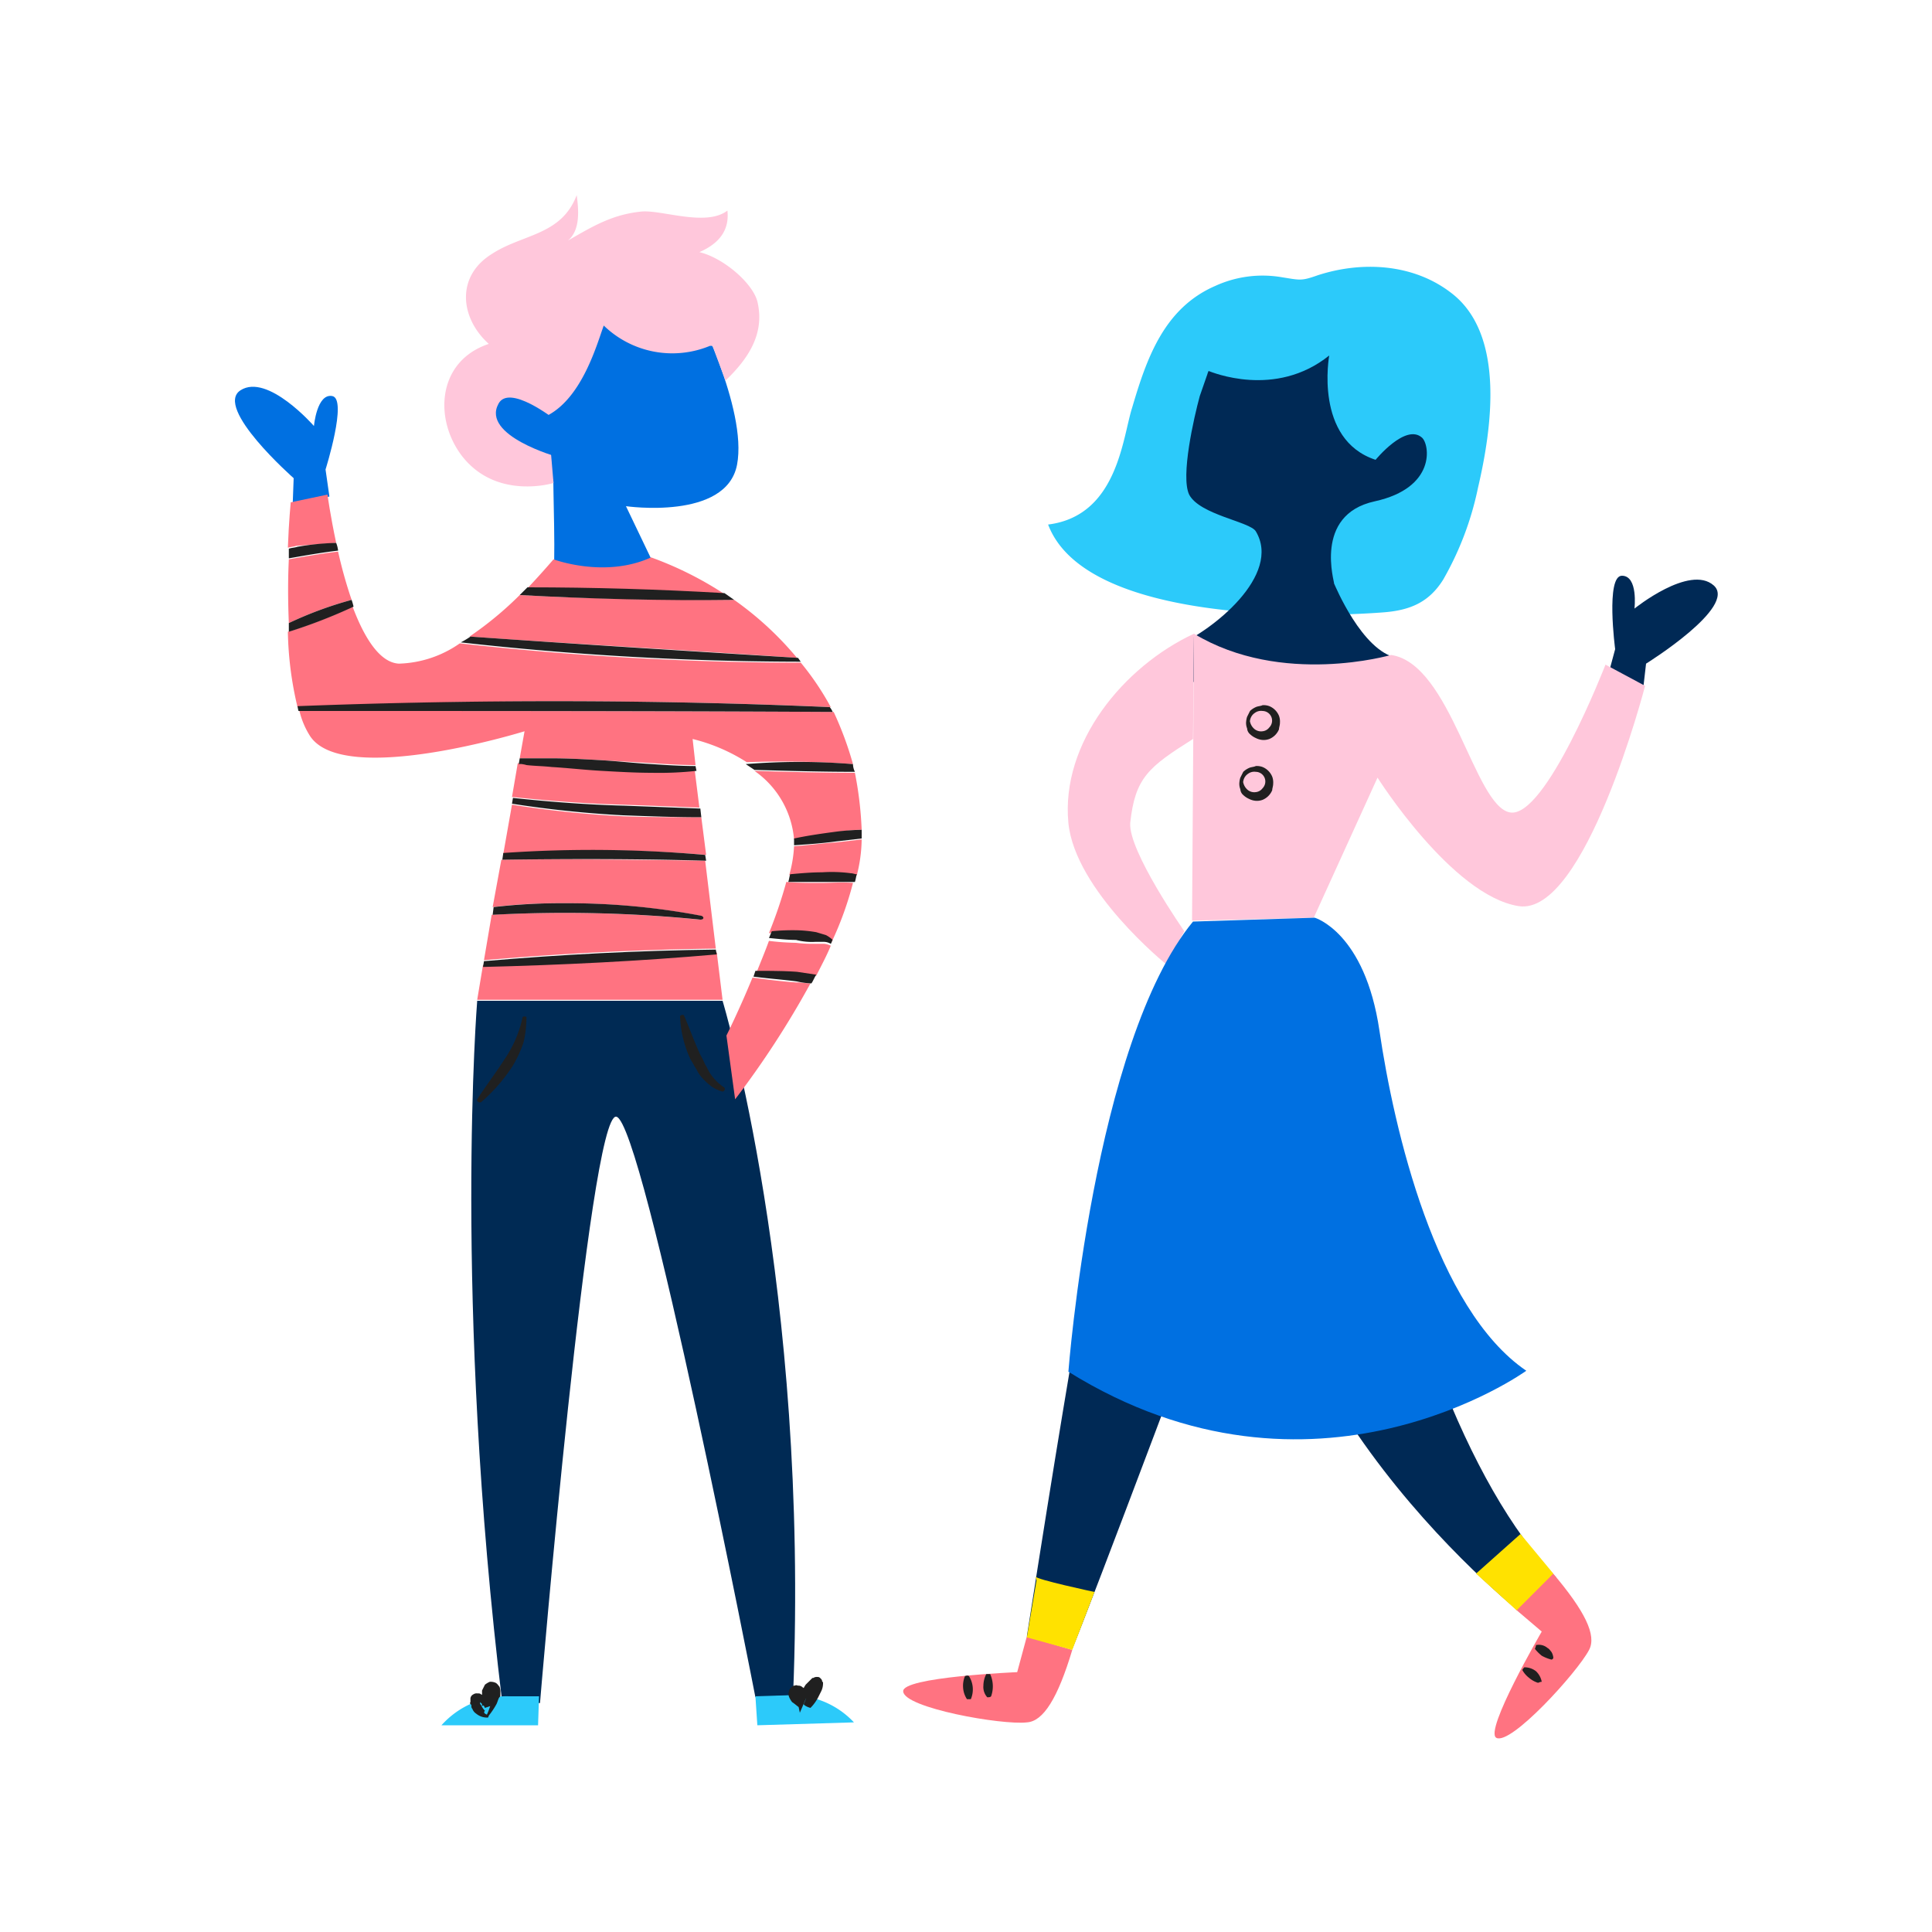 <svg xmlns="http://www.w3.org/2000/svg" viewBox="0 0 200 200"><defs><style>.cls-1{fill:#2ccafa;}.cls-2{fill:#002955;}.cls-3{fill:#0070e1;}.cls-4{fill:#002a54;}.cls-5{fill:#ff7381;}.cls-6{fill:#ffc7db;}.cls-7{fill:#202020;}.cls-8{fill:#ffe200;}.cls-9{fill:#2082e5;}</style></defs><title>two_people_waving</title><g id="Layer_125" data-name="Layer 125"><g id="Layer_33-2" data-name="Layer 33"><path class="cls-1" d="M108.5,54.3c7.2-.9,7.7-9,8.7-12.1,1.5-5.1,3.3-10.3,8.6-12.6a11.78,11.78,0,0,1,6.9-.9c1.9.3,2,.4,3.7-.2,4.6-1.5,9.9-1.2,13.8,1.8,5.7,4.3,4.2,14.2,2.8,20.2a32.15,32.15,0,0,1-3.6,9.5c-1.5,2.4-3.5,3.2-6.3,3.4C136.5,63.9,112.4,64.6,108.5,54.3Z"/><path class="cls-2" d="M142.3,51.9c6.4-1.4,5.7-5.9,4.9-6.6-1.7-1.5-4.8,2.3-4.8,2.3-6.4-2.1-4.8-10.8-4.8-10.8-5.6,4.5-12.2,1.7-12.5,1.6,0,.1-.1.2-.1.3l-.8,2.3c-.6,2.2-2,8.3-1.1,10.2,1.1,2.1,6.3,2.8,6.9,3.8,2.7,4.5-4.4,10.3-8.5,12,2.3,10,18.4,3.3,23.1,1.1-3.6-.7-6.4-7.5-6.5-7.7C138.2,60.4,135.9,53.3,142.3,51.9Z"/><path class="cls-3" d="M71.8,31.5s5.6,10.8,4.5,16.6-11.5,4.3-11.5,4.3l3.4,7.1s-11.3.6-11,.4c.4-.4,0-10.8.1-10,0,0-3-9.5-2.9-10.3S60.2,30,60.2,30Z"/><path class="cls-4" d="M82.1,175.5c1.7-42.2-7.3-71.9-7.3-71.9H49.4s-2.5,30.7,2.6,72.7h3.9s5.1-61.2,7.9-60.7,14.4,60.1,14.4,60.1Z"/><path class="cls-1" d="M52.7,175.6a9,9,0,0,0-7,3h10l.1-3Z"/><path class="cls-1" d="M81.4,175.5a8.89,8.89,0,0,1,7,2.8l-10,.3-.2-3Z"/><path class="cls-3" d="M33.7,48.6s2.3-7.3.7-7.6-1.9,3.1-1.9,3.1-4.8-5.5-7.6-3.7,5.5,9.1,5.5,9.1l-.1,2.7,3.8-.8Z"/><path class="cls-2" d="M167.2,67.2s-1-7.6.7-7.6,1.3,3.4,1.3,3.4,5.7-4.6,8.2-2.4-7,8.1-7,8.1l-.3,2.6-3.6-1.5Z"/><path class="cls-2" d="M159.2,168.4s-29.1-21.8-29.4-50.3l2.1-2.8c-7,19-19,50.8-20.9,55.4l-4.7-1.3c6.2-39.7,7.1-41.7,7.1-41.7l21.8-30.2s5.2.1,6.6,16.5c2.5,19.1,10.1,39.9,19.3,49.3Z"/><path class="cls-5" d="M111,170.8c-1.5,5-3,7.4-4.7,7.5-2.6.3-12.7-1.5-12.8-3.2-.2-1.5,11.8-2,11.8-2l1-3.7Z"/><path class="cls-5" d="M160.7,162.8c3.4,4,4.6,6.5,3.8,8-1.2,2.3-8.1,9.9-9.6,9.1-1.3-.7,4.7-11,4.7-11l-2.7-2.3Z"/><path class="cls-6" d="M123.6,65.6c9.1,5.5,20.4,2.2,20.4,2.2,6.2.9,8.6,15.6,12.3,16.3s9.9-15.3,9.9-15.3l4.1,2.2s-6.2,23.9-13.1,22.8-14.6-13.3-14.6-13.3L136,95l-12.6.3Z"/><path class="cls-7" d="M49.4,113.8c.9-1.4,1.9-2.7,2.8-4.1a12.27,12.27,0,0,0,1.9-4.4c0-.1.4-.1.4,0a11.53,11.53,0,0,1-.3,2.6,12.81,12.81,0,0,1-1.1,2.4,17.36,17.36,0,0,1-3.3,3.8C49.5,114.2,49.3,113.9,49.4,113.8Z"/><path class="cls-7" d="M74.8,113a3.7,3.7,0,0,1-1.1-.5,6.47,6.47,0,0,1-.9-.8,3.59,3.59,0,0,1-.7-1c-.2-.3-.4-.7-.6-1a11.47,11.47,0,0,1-1.1-4.5c0-.1.3-.2.4-.1.6,1.4,1.1,2.8,1.7,4.1a9.29,9.29,0,0,1,.5,1c.2.3.3.6.5.9a5.36,5.36,0,0,0,1.5,1.5A.27.27,0,0,1,74.8,113Z"/><path class="cls-7" d="M129,74.9a2,2,0,0,1,.1-.7l.3-.6a2.09,2.09,0,0,1,.6-.4c.2-.1.5-.1.7-.2a1.7,1.7,0,0,1,.7.1,1.84,1.84,0,0,1,1,1,1.7,1.7,0,0,1,.1.7c0,.3-.1.5-.1.7a1.84,1.84,0,0,1-1,1,1.7,1.7,0,0,1-.7.1,1.85,1.85,0,0,1-.7-.2,2.09,2.09,0,0,1-.6-.4.86.86,0,0,1-.3-.6,1.48,1.48,0,0,1-.1-.7c0-.1.4-.1.4,0a1.37,1.37,0,0,0,.5.8,1.08,1.08,0,0,0,.8.2,1,1,0,0,0,.7-.4,1,1,0,0,0-.7-1.7,1.08,1.08,0,0,0-.8.2,1.13,1.13,0,0,0-.5.8C129.3,75.1,129,75.1,129,74.9Z"/><path class="cls-7" d="M128.3,81.2a2,2,0,0,1,.1-.7l.3-.6a2.09,2.09,0,0,1,.6-.4c.2-.1.5-.1.7-.2a1.7,1.7,0,0,1,.7.1,1.84,1.84,0,0,1,1,1,1.7,1.7,0,0,1,.1.7c0,.3-.1.5-.1.7a1.84,1.84,0,0,1-1,1,1.7,1.7,0,0,1-.7.1,1.85,1.85,0,0,1-.7-.2,2.09,2.09,0,0,1-.6-.4.86.86,0,0,1-.3-.6,1.48,1.48,0,0,1-.1-.7c0-.1.4-.1.4,0a1.37,1.37,0,0,0,.5.8,1.08,1.08,0,0,0,.8.2,1,1,0,0,0,.7-.4,1,1,0,0,0-.7-1.7,1.08,1.08,0,0,0-.8.2,1.13,1.13,0,0,0-.5.8C128.6,81.3,128.3,81.3,128.3,81.2Z"/><path class="cls-7" d="M100.1,175.9a2.45,2.45,0,0,1-.4-1.2,2.54,2.54,0,0,1,.2-1.2c.1,0,.2-.1.4,0a2.57,2.57,0,0,1,.2,2.4Z"/><path class="cls-7" d="M102.2,175.7a1.59,1.59,0,0,1-.4-1.2,2.66,2.66,0,0,1,.3-1.2h.4a3.06,3.06,0,0,1,.1,2.3C102.5,175.7,102.4,175.7,102.2,175.7Z"/><path class="cls-7" d="M160.6,171.8a4.18,4.18,0,0,1-1-.4,4.62,4.62,0,0,1-.7-.7c0-.1.1-.2.1-.4a1.38,1.38,0,0,1,1.2.3c.2.1.3.3.4.4a1.42,1.42,0,0,1,.2.6A.22.22,0,0,1,160.6,171.8Z"/><path class="cls-7" d="M159.2,174.2a2.62,2.62,0,0,1-.9-.5,2.7,2.7,0,0,1-.7-.8c0-.1.1-.2.2-.3a1.92,1.92,0,0,1,1.2.4,2,2,0,0,1,.6,1.1C159.4,174.1,159.3,174.2,159.2,174.2Z"/><path class="cls-7" d="M50.4,177.5c.2-.4.3-.8.5-1.3.1-.2.1-.4.2-.6v-.2h0v1.1h0l-.9.3-.1-.2-.2-.2-.2-.2h0v.1c0,.1,0,.1.1.2a2.09,2.09,0,0,0,.4.6c-.2.2,0,.3.2.4.2-.1.2.3.1.3a1.75,1.75,0,0,1-1.2-.4,1,1,0,0,1-.4-.5.37.37,0,0,1-.1-.3c0-.1,0-.1-.1-.2a.14.14,0,0,1,0-.2v-.4a.54.54,0,0,1,.3-.4.6.6,0,0,1,.4-.1c.2,0,.3,0,.4.1a1.47,1.47,0,0,1,.6.5c.1.1.1.2.2.2l.2.2-.9.3V175l.3-.6a2.19,2.19,0,0,1,.5-.3,1.27,1.27,0,0,1,.6.1c.2.1.3.3.4.4a1.27,1.27,0,0,1,.1.6v.3c0,.1,0,.1-.1.2s-.2.5-.3.7a8.34,8.34,0,0,1-.8,1.2C50.6,177.8,50.3,177.6,50.4,177.5Z"/><path class="cls-7" d="M83.2,176.4c.2-.4.3-.8.5-1.2a1.42,1.42,0,0,0,.2-.6.75.75,0,0,0,.1-.5h0a.37.37,0,0,0,.3-.1h0v.4h0a1.38,1.38,0,0,0-.3.4,10.91,10.91,0,0,0-.6,1.1l-.6,1.4-.3-1.4c0-.1-.1-.2-.1-.3v-.1h0v.1c0,.1.1.2.1.3a1.47,1.47,0,0,0,.5.6c.1.1-.1.4-.2.3-.3-.2-.5-.4-.8-.6a2.19,2.19,0,0,1-.3-.5.85.85,0,0,1,0-.7c0-.1.1-.2.2-.3s.2-.2.3-.2.2-.1.4,0a.6.6,0,0,1,.4.1c.1.1.2.1.3.3s.1.1.1.2l.1.1c.1.2.1.3.2.5h-.9a5.17,5.17,0,0,1,.6-1.3l.6-.6.1-.1h.1a.6.6,0,0,1,.4-.1.37.37,0,0,1,.3.1c.1.1.2.2.2.3s.1.1.1.2v.1a1.88,1.88,0,0,1-.2.8l-.3.6a4.44,4.44,0,0,1-.8,1.1C83.5,176.7,83.2,176.5,83.2,176.4Z"/><path class="cls-6" d="M123.6,65.6c-7.3,3.4-13.8,11.3-13,19.6.7,7,10.1,14.6,10.1,14.6l1.9-3.4s-5.8-8.3-5.6-11.2c.5-4.7,1.9-5.8,6.5-8.7"/><path class="cls-3" d="M136.1,95s5.2,1.5,6.7,11.7,5.8,28.8,15.2,35.2c0,0-22,15.9-47.4.1,0,0,2.6-34.1,12.9-46.6Z"/><path class="cls-8" d="M107.2,163.2c0,.3,6.1,1.6,6.1,1.6l-2.3,6-4.7-1.3,1-5.9"/><path class="cls-8" d="M157,166.7l-4.2-3.8,4.6-4.1,3.4,4.1Z"/><path class="cls-5" d="M82.5,100.7a13.8,13.8,0,0,1,2,.3c.5-1,1.1-2.1,1.5-3.1a1.85,1.85,0,0,0-.7-.2h-.9a13.4,13.4,0,0,1-2-.1,26.35,26.35,0,0,1-2.8-.2c-.4,1.1-.9,2.3-1.3,3.3A14.78,14.78,0,0,1,82.5,100.7Z"/><path class="cls-5" d="M76,62.1c-7.4,0-14.8-.1-22.2-.5a36,36,0,0,1-5.2,4.3c11.3.8,22.6,1.4,33.9,2.2A33.59,33.59,0,0,0,76,62.1Z"/><path class="cls-5" d="M86,73.2a28.51,28.51,0,0,0-3.1-4.6h-.1a319.48,319.48,0,0,1-35.2-2,11.54,11.54,0,0,1-6.3,2.1c-2-.1-3.6-2.7-4.8-5.9a54.57,54.57,0,0,1-6.7,2.6,36,36,0,0,0,1,7.8Q58.4,72,86,73.2Z"/><path class="cls-5" d="M35,57.1c-1.7.2-3.4.5-5.1.8-.1,2-.1,4.3,0,6.6a39.12,39.12,0,0,1,6.5-2.4A46.69,46.69,0,0,1,35,57.1Z"/><path class="cls-5" d="M49.4,103.5H74.8l-.6-4.9c-8,.8-16.1,1.2-24.2,1.3Z"/><path class="cls-5" d="M82.4,101.7c-1.5-.1-3-.3-4.5-.5-1.4,3.4-2.7,6-2.7,6l.9,6.6a94.83,94.83,0,0,0,7.8-12C83.5,101.8,83,101.7,82.4,101.7Z"/><path class="cls-5" d="M34.8,56.2c-.6-2.8-.9-5-.9-5l-3.8.8s-.2,1.9-.3,4.7c.3-.1.6-.1.9-.2Z"/><path class="cls-5" d="M67.4,57.7c-4.8,2.2-10.1.2-10.1.2s-1.1,1.3-2.7,3q10.2,0,20.4.6A36.38,36.38,0,0,0,67.4,57.7Z"/><path class="cls-5" d="M51.9,89,51,93.9a60.08,60.08,0,0,1,7.4-.4,74.74,74.74,0,0,1,14.1,1.3c.4.1.3.4-.1.4a140.69,140.69,0,0,0-21.5-.5l-.8,4.7q12-1.05,24-1.2L73,89.1C66,89,59,88.9,51.9,89Z"/><path class="cls-5" d="M67.4,79.9c-1.7,0-3.5-.1-5.2-.2s-3.4-.2-5.2-.4c-.9-.1-1.7-.1-2.6-.2a2.2,2.2,0,0,1-.8-.1L53,82.5c3.8.4,7.6.7,11.5.8l7.9.3-.5-4A22.21,22.21,0,0,1,67.4,79.9Z"/><path class="cls-5" d="M64.5,84.5A109.24,109.24,0,0,1,53,83.3l-.9,5.1a133.85,133.85,0,0,1,21,.1l-.5-3.9C69.9,84.6,67.2,84.6,64.5,84.5Z"/><path class="cls-5" d="M89.2,85.9a38.05,38.05,0,0,0-.7-5.9c-3.5,0-6.9-.1-10.4-.2a9.61,9.61,0,0,1,4.1,7.1c1.4-.3,2.9-.5,4.3-.7A12.41,12.41,0,0,1,89.2,85.9Z"/><path class="cls-5" d="M88.3,79.1a35,35,0,0,0-2-5.4c-18.4-.1-36.8-.1-55.3-.1a8.49,8.49,0,0,0,1.1,2.6c3.5,5.3,22.2-.5,22.2-.5l-.5,2.8h3.3c1.7,0,3.5.1,5.2.2l5.2.3c1.5.1,3,.2,4.5.2l-.3-2.7a18.6,18.6,0,0,1,5.6,2.4A101.41,101.41,0,0,1,88.3,79.1Z"/><path class="cls-5" d="M82.4,96.5a13.55,13.55,0,0,1,2,.2,1.69,1.69,0,0,1,1,.3,1.79,1.79,0,0,1,.7.5,34.25,34.25,0,0,0,2.2-6.1c-1.1-.1-2.2,0-3.4,0s-2.3,0-3.5-.1a47.5,47.5,0,0,1-1.8,5.3C80.7,96.5,81.5,96.5,82.4,96.5Z"/><path class="cls-5" d="M88.1,90.5c.2,0,.4.1.6.1a15.68,15.68,0,0,0,.5-3.7l-2.6.3c-1.5.1-2.9.3-4.4.4h0a13.28,13.28,0,0,1-.5,3c1.1-.1,2.2-.2,3.3-.2A10.63,10.63,0,0,1,88.1,90.5Z"/><path class="cls-7" d="M76,62.1l-1-.7q-10.2-.6-20.4-.6l-.8.8C61.2,62,68.6,62.2,76,62.1Z"/><path class="cls-7" d="M82.9,68.5c-.1-.1-.2-.3-.3-.4-11.3-.7-22.6-1.4-33.9-2.2a8.79,8.79,0,0,1-1,.6,318.1,318.1,0,0,0,35.2,2Z"/><path class="cls-7" d="M34.8,56.2a27.1,27.1,0,0,0-4,.4c-.3.1-.6.1-.9.2v1c1.7-.3,3.4-.6,5.1-.8A3.09,3.09,0,0,0,34.8,56.2Z"/><path class="cls-7" d="M36.4,62.1a39.12,39.12,0,0,0-6.5,2.4v.9a54.57,54.57,0,0,0,6.7-2.6A6.37,6.37,0,0,0,36.4,62.1Z"/><path class="cls-7" d="M86.2,73.7a2.19,2.19,0,0,0-.3-.5c-18.4-.8-36.8-.8-55.1-.1a4.33,4.33,0,0,0,.1.5C49.4,73.6,67.8,73.6,86.2,73.7Z"/><path class="cls-7" d="M53.1,82.6l-.1.6a112.09,112.09,0,0,0,11.5,1.2c2.7.1,5.4.2,8.1.2l-.1-.9-7.9-.3C60.7,83.3,56.9,83,53.1,82.6Z"/><path class="cls-7" d="M52.1,88.3,52,89c7.1-.1,14.1-.1,21.1.1l-.1-.6A132.7,132.7,0,0,0,52.1,88.3Z"/><path class="cls-7" d="M72.5,95.2c.4,0,.4-.3.1-.4a74,74,0,0,0-14.1-1.3,61.17,61.17,0,0,0-7.4.4l-.1.8A140.69,140.69,0,0,1,72.5,95.2Z"/><path class="cls-7" d="M50,100.1c8.1-.2,16.2-.6,24.2-1.3l-.1-.5q-12,.15-24,1.2Z"/><path class="cls-7" d="M88.3,79.1a68.56,68.56,0,0,0-11.1,0l.9.6c3.5.1,6.9.2,10.4.2A1.88,1.88,0,0,1,88.3,79.1Z"/><path class="cls-7" d="M89.2,86.8v-.9a24.52,24.52,0,0,0-2.7.2c-1.5.2-2.9.4-4.3.7v.7c1.5-.1,2.9-.2,4.4-.4Z"/><path class="cls-7" d="M85.1,91.3h3.4c.1-.3.1-.5.2-.8-.2,0-.4-.1-.6-.1a15.06,15.06,0,0,0-3-.1c-1.1,0-2.2.1-3.3.2-.1.3-.1.5-.2.8Z"/><path class="cls-7" d="M84.4,97.5h.9a1.45,1.45,0,0,1,.7.2c.1-.1.1-.3.2-.4a3,3,0,0,0-.7-.5l-1-.3a13.55,13.55,0,0,0-2-.2,21.75,21.75,0,0,0-2.6.1c-.1.2-.2.5-.3.7,1,.1,1.9.2,2.8.2A6.48,6.48,0,0,0,84.4,97.5Z"/><path class="cls-7" d="M84,101.8c.2-.3.3-.6.5-.9l-2-.3c-1.4-.1-2.9-.1-4.3-.1l-.2.6c1.5.2,3,.3,4.5.5A7.72,7.72,0,0,0,84,101.8Z"/><path class="cls-7" d="M62.3,78.7c-1.7-.1-3.5-.2-5.2-.2H53.8l-.1.6a2.2,2.2,0,0,1,.8.1c.9.1,1.7.1,2.6.2,1.7.1,3.4.3,5.2.4s3.5.2,5.2.2a35.4,35.4,0,0,0,4.6-.2l-.1-.5c-1.5,0-3-.1-4.5-.2C65.7,79,64,78.8,62.3,78.7Z"/><path class="cls-9" d="M55.3,42.4c.4,0,.4.1,0,0,0,.1-.3.1-.3.1-.3,0-.3,0,0-.1Z"/><path class="cls-6" d="M73.8,35.9l-.1-.1h-.2a10.19,10.19,0,0,1-11-2.1c-.7,1.9-2.2,7.4-5.8,9.3l.6,7s-5.8,1.8-9.4-2.7c-3-3.8-2.7-9.9,2.7-11.7-3-2.7-3.4-7,.3-9.3,3.2-2.1,7.2-1.9,8.8-6.1.2,1.5.4,3.6-.9,4.7,2.6-1.5,4.6-2.7,7.6-3,2.1-.2,6.7,1.6,8.9-.1.2,1.8-.6,3.3-2.9,4.3,2.5.6,5.5,3.2,6,5.1.8,3.3-.9,5.9-3.3,8.2Z"/><path class="cls-3" d="M57.4,43.4s-4.7-3.7-5.8-1.6c-1.8,3.3,6.1,5.5,6.1,5.5Z"/></g></g></svg>